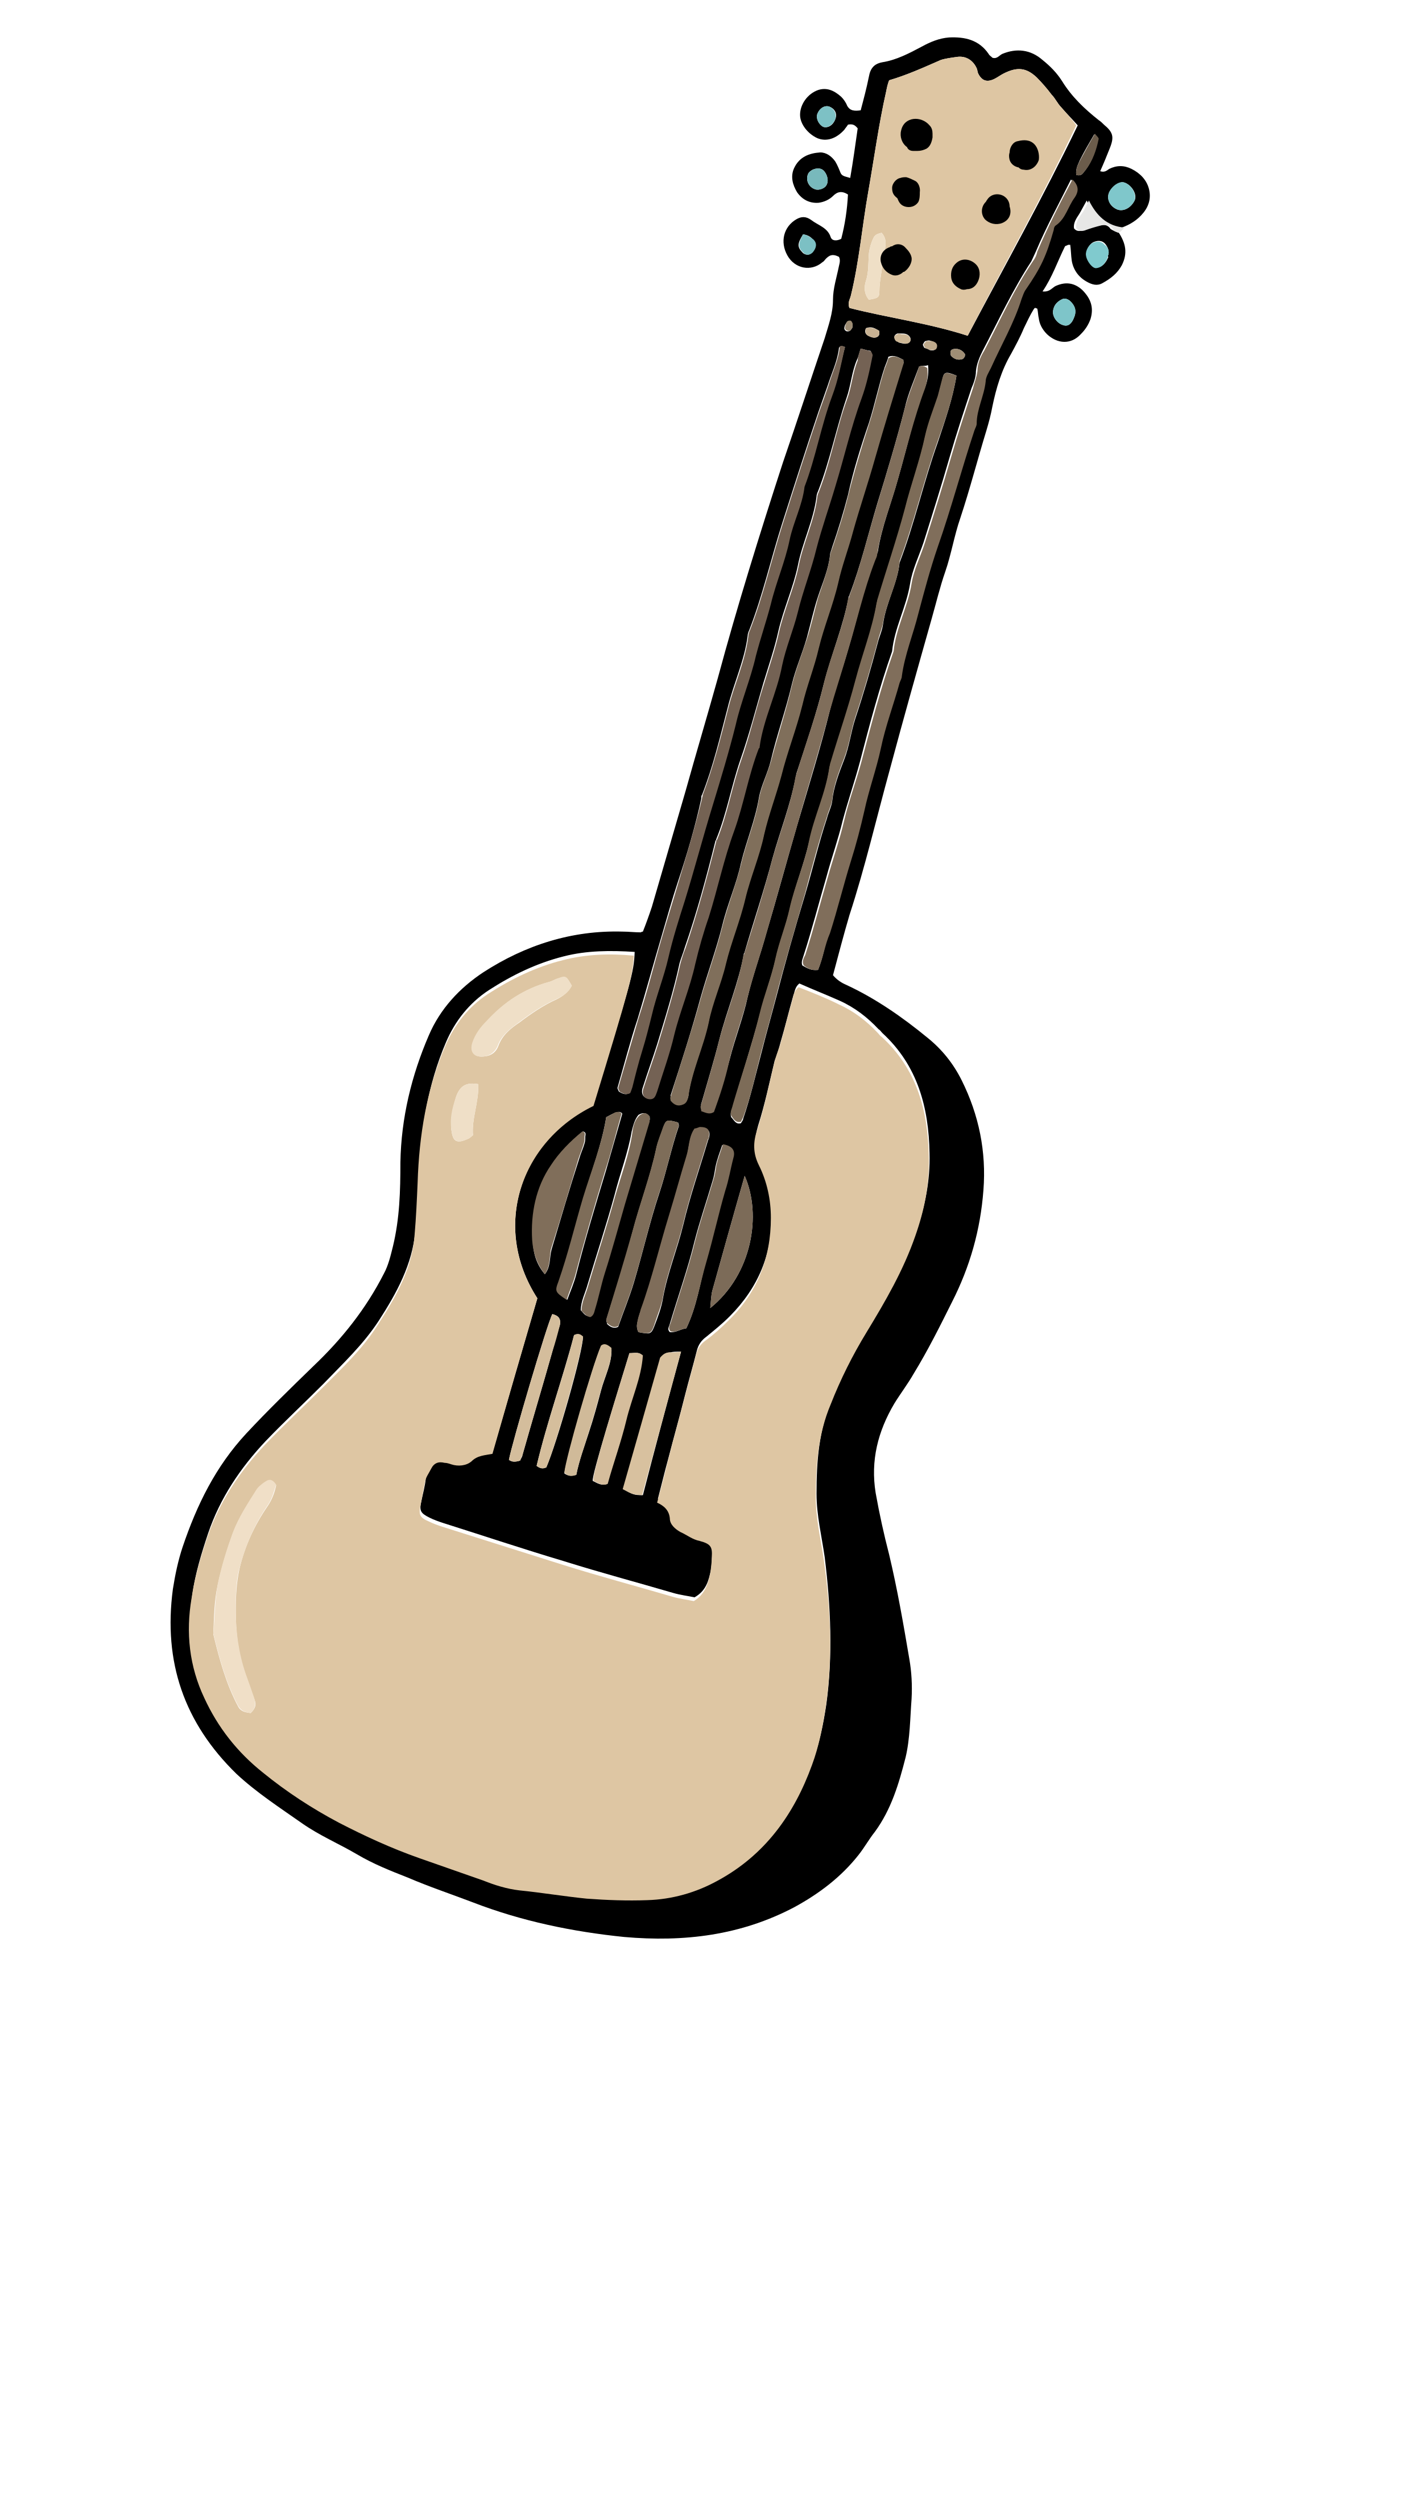 <svg xmlns="http://www.w3.org/2000/svg" xmlns:xlink="http://www.w3.org/1999/xlink" width="95" height="167" version="1.1" viewBox="0 0 95 167" xml:space="preserve"><g><title>guitar-a</title><desc>Created with Sketch.</desc><g id="music" fill="none" fill-rule="evenodd" stroke="none" stroke-width="1"><g id="guitar-a" fill-rule="nonzero"><g id="Group" transform="translate(11, 2)"><path id="Shape" fill="#000" d="M63.75,13.553 C64.2,14.256 64.35,14.908 63.95,15.711 C63.65,16.264 63.2,16.615 62.65,16.916 C62.3,17.117 61.95,17.016 61.6,16.816 C61.05,16.515 60.7,16.013 60.6,15.41 C60.55,15.059 60.55,14.707 60.5,14.356 C60.45,14.356 60.4,14.356 60.35,14.356 C60.3,14.406 60.2,14.406 60.15,14.456 C59.65,15.46 59.3,16.515 58.65,17.468 C59.1,17.518 59.25,17.267 59.5,17.117 C60.15,16.816 60.75,16.866 61.3,17.368 C61.85,17.92 62.1,18.522 61.85,19.325 C61.7,19.727 61.5,20.028 61.2,20.329 C60.55,21.032 59.65,20.982 58.95,20.329 C58.65,20.028 58.45,19.677 58.4,19.275 C58.35,19.075 58.35,18.824 58.3,18.623 C58.2,18.573 58.2,18.573 58.15,18.573 C58.1,18.573 58.1,18.623 58.05,18.673 C57.8,19.075 57.6,19.526 57.4,19.928 C57.15,20.53 56.85,21.082 56.55,21.635 C55.9,22.739 55.55,23.944 55.3,25.148 C55.2,25.7 55.05,26.253 54.9,26.755 C54.3,28.712 53.8,30.67 53.15,32.627 C52.75,33.782 52.55,35.037 52.15,36.191 C51.8,37.195 51.55,38.249 51.25,39.304 C50.3,42.667 49.35,46.03 48.45,49.393 C47.55,52.656 46.8,55.918 45.75,59.131 C45.35,60.486 45,61.842 44.65,63.147 C44.9,63.448 45.2,63.649 45.55,63.799 C47.5,64.703 49.3,65.958 50.95,67.313 C51.95,68.116 52.7,69.07 53.25,70.174 C54.4,72.483 54.9,74.943 54.7,77.503 C54.5,80.163 53.8,82.623 52.6,84.982 C51.8,86.588 51,88.195 50.05,89.751 C49.65,90.453 49.15,91.106 48.75,91.758 C47.65,93.616 47.15,95.573 47.5,97.732 C47.75,99.137 48.05,100.493 48.4,101.848 C48.95,104.157 49.35,106.466 49.75,108.825 C49.9,109.678 49.95,110.582 49.9,111.485 C49.8,112.791 49.8,114.146 49.5,115.401 C49.05,117.158 48.55,118.864 47.45,120.37 C47.05,120.872 46.75,121.424 46.35,121.926 C45.2,123.382 43.75,124.486 42.1,125.39 C38.5,127.297 34.7,127.749 30.7,127.398 C27.25,127.046 23.85,126.344 20.6,125.089 C19.15,124.536 17.65,124.035 16.25,123.432 C15.1,122.98 13.95,122.529 12.85,121.876 C11.65,121.173 10.35,120.621 9.2,119.818 C7.7,118.764 6.15,117.76 4.8,116.505 C1.3,113.092 -0.1,109.026 0.55,104.157 C0.7,103.203 0.9,102.249 1.2,101.346 C2.15,98.535 3.4,95.975 5.45,93.766 C6.9,92.21 8.4,90.755 9.95,89.249 C11.85,87.442 13.45,85.434 14.65,83.075 C14.95,82.522 15.1,81.87 15.25,81.267 C15.7,79.41 15.75,77.553 15.75,75.645 C15.8,72.684 16.5,69.823 17.65,67.162 C18.4,65.405 19.7,64 21.3,62.946 C24.1,61.139 27.2,60.135 30.6,60.235 C31,60.235 31.4,60.285 31.8,60.285 C31.85,60.285 31.85,60.235 31.95,60.235 C32.15,59.733 32.35,59.181 32.55,58.579 C33.3,56.019 34.05,53.409 34.8,50.849 C35.5,48.339 36.25,45.829 36.95,43.319 C38.25,38.5 39.75,33.682 41.3,28.913 C42.25,26.152 43.15,23.391 44.1,20.58 C44.35,19.727 44.65,18.924 44.65,18.02 C44.65,17.267 44.9,16.515 45.05,15.762 C45.1,15.561 45.15,15.36 45.05,15.159 C44.75,15.009 44.5,14.958 44.2,15.26 C44.1,15.36 44.05,15.46 43.95,15.511 C43.2,16.163 42.1,15.962 41.6,15.059 C41.1,14.155 41.35,13.151 42.2,12.649 C42.55,12.449 42.85,12.449 43.2,12.7 C43.65,13.051 44.3,13.202 44.5,13.854 C44.6,14.105 44.9,14.105 45.2,13.955 C45.45,13.001 45.6,11.997 45.65,10.993 C45.25,10.742 44.95,10.792 44.65,11.093 C44.4,11.344 44.05,11.495 43.7,11.545 C43.1,11.595 42.6,11.344 42.25,10.842 C41.95,10.34 41.8,9.788 42.05,9.236 C42.4,8.483 43.05,8.232 43.8,8.182 C44.2,8.182 44.55,8.433 44.8,8.784 C44.95,9.035 45.05,9.286 45.15,9.537 C45.25,9.788 45.5,9.788 45.8,9.889 C46,8.734 46.15,7.63 46.3,6.576 C46.1,6.325 45.95,6.275 45.65,6.325 C45.6,6.425 45.5,6.525 45.4,6.676 C44.85,7.278 44.2,7.479 43.6,7.228 C42.95,6.927 42.45,6.275 42.45,5.672 C42.45,4.969 42.95,4.267 43.65,4.016 C44.25,3.815 44.75,4.066 45.2,4.467 C45.35,4.618 45.5,4.819 45.6,5.07 C45.8,5.421 46.1,5.421 46.5,5.371 C46.7,4.618 46.9,3.865 47.05,3.112 C47.15,2.56 47.4,2.259 47.95,2.158 C48.9,2.008 49.75,1.556 50.6,1.104 C51.15,0.803 51.75,0.552 52.4,0.502 C53.45,0.452 54.4,0.653 55.05,1.606 C55.1,1.707 55.2,1.757 55.3,1.857 C55.6,1.958 55.75,1.707 55.95,1.606 C56.9,1.205 57.85,1.305 58.65,2.008 C59.15,2.409 59.6,2.861 59.95,3.413 C60.6,4.467 61.45,5.271 62.4,6.024 C62.55,6.124 62.65,6.224 62.75,6.325 C63.35,6.827 63.45,7.128 63.15,7.881 C62.95,8.383 62.75,8.885 62.5,9.437 C62.8,9.537 62.95,9.387 63.1,9.286 C63.6,9.035 64.1,9.035 64.6,9.286 C65.2,9.587 65.6,10.039 65.75,10.591 C65.9,11.144 65.8,11.696 65.4,12.198 C65,12.7 64.5,13.001 63.95,13.202 C62.8,13.101 62.1,12.398 61.6,11.395 C61.4,11.746 61.25,12.047 61.1,12.298 C60.9,12.599 60.7,12.9 60.75,13.252 C60.9,13.453 61.1,13.453 61.3,13.402 C61.7,13.302 62.05,13.151 62.45,13.051 C62.75,13.001 63,13.001 63.2,13.302 C63.45,13.453 63.6,13.503 63.75,13.553 Z M24.9,84.731 C21.8,79.912 23.8,74.24 28.7,71.63 C31.15,63.548 31.35,62.996 31.4,61.591 C29.8,61.49 28.2,61.49 26.65,61.892 C24.85,62.344 23.2,63.147 21.65,64.151 C20.35,65.004 19.4,66.209 18.8,67.614 C17.55,70.525 17.1,73.587 16.95,76.75 C16.9,77.904 16.85,79.059 16.75,80.213 C16.55,82.472 15.5,84.38 14.3,86.237 C13.25,87.843 11.9,89.098 10.6,90.453 C9.35,91.708 8,92.963 6.75,94.268 C5.05,96.075 3.7,98.083 2.9,100.442 C2.45,101.798 2.05,103.103 1.85,104.508 C1.5,106.817 1.7,109.076 2.7,111.184 C3.6,113.142 4.95,114.798 6.6,116.154 C8.2,117.459 9.85,118.563 11.7,119.517 C13.45,120.42 15.2,121.224 17.05,121.876 C18.5,122.378 19.9,122.88 21.35,123.382 C22.15,123.683 22.95,123.934 23.75,124.035 C25.25,124.235 26.75,124.486 28.25,124.587 C29.6,124.687 30.95,124.737 32.3,124.687 C33.95,124.637 35.55,124.185 37,123.382 C40.15,121.675 42.1,118.965 43.3,115.652 C43.75,114.447 44,113.192 44.2,111.887 C44.65,108.624 44.5,105.311 44.1,102.049 C43.9,100.643 43.55,99.238 43.55,97.782 C43.55,95.624 43.7,93.565 44.55,91.558 C45.25,89.901 46.05,88.295 46.95,86.739 C48.2,84.681 49.4,82.623 50.2,80.314 C50.8,78.607 51.15,76.85 51.1,75.043 C51.05,71.981 50.3,69.17 47.95,67.012 C47.85,66.911 47.8,66.811 47.7,66.761 C46.95,65.958 46.1,65.305 45.1,64.853 C44.2,64.452 43.3,64.1 42.4,63.699 C42.1,63.95 42.1,64.251 42,64.502 C41.7,65.556 41.45,66.61 41.15,67.614 C41.05,68.016 40.9,68.467 40.75,68.869 C40.4,70.325 40.1,71.78 39.65,73.186 C39.4,74.039 39.35,74.792 39.75,75.595 C40.3,76.7 40.55,77.904 40.55,79.109 C40.6,81.769 39.65,84.028 37.75,85.936 C37.25,86.438 36.75,86.839 36.2,87.291 C35.85,87.542 35.65,87.843 35.55,88.245 C35.3,89.249 35,90.253 34.75,91.256 C34.4,92.662 34,94.067 33.65,95.423 C33.4,96.326 33.2,97.18 32.95,98.133 C33.4,98.384 33.7,98.685 33.8,99.187 C33.85,99.589 34.15,99.89 34.5,100.091 C34.9,100.342 35.3,100.593 35.8,100.693 C36.55,100.894 36.65,101.095 36.6,101.798 C36.55,102.149 36.55,102.5 36.5,102.852 C36.35,103.555 36.2,104.257 35.4,104.709 C34.95,104.609 34.45,104.558 33.95,104.408 C31.55,103.705 29.1,103.053 26.7,102.3 C24,101.496 21.3,100.593 18.6,99.74 C18.3,99.639 18,99.539 17.7,99.388 C17.1,99.087 17,98.936 17.15,98.284 C17.25,97.782 17.4,97.28 17.45,96.728 C17.5,96.376 17.7,96.125 17.85,95.875 C18.05,95.473 18.35,95.373 18.75,95.473 C18.9,95.523 19.05,95.523 19.2,95.573 C19.7,95.724 20.2,95.674 20.55,95.373 C20.95,95.021 21.5,95.021 21.95,94.871 C22.9,91.608 23.9,88.144 24.9,84.731 Z M61,6.375 C60.55,5.873 60.2,5.522 59.9,5.17 C59.65,4.919 59.5,4.568 59.25,4.317 C58.95,3.915 58.6,3.514 58.25,3.162 C57.55,2.51 56.95,2.46 56.05,2.911 C55.85,3.012 55.65,3.162 55.45,3.263 C54.95,3.514 54.6,3.413 54.35,2.911 C54.3,2.811 54.3,2.66 54.25,2.56 C54,2.008 53.5,1.707 52.9,1.807 C52.55,1.857 52.15,1.907 51.85,2.008 C50.7,2.51 49.6,3.012 48.4,3.363 C48.3,3.614 48.25,3.865 48.2,4.116 C47.7,6.325 47.4,8.584 47,10.842 C46.6,13.101 46.4,15.46 45.85,17.719 C45.8,17.97 45.6,18.221 45.75,18.573 C48.3,19.225 51,19.576 53.65,20.43 C56.15,15.711 58.7,11.144 61,6.375 Z M49.35,22.036 C49.05,21.885 48.75,21.685 48.35,21.835 C48.3,22.036 48.2,22.287 48.1,22.538 C47.7,23.743 47.45,24.998 47.05,26.253 C46.5,27.859 46,29.465 45.65,31.071 C45.35,32.226 45,33.38 44.6,34.535 C44.55,34.736 44.45,34.936 44.45,35.087 C44.35,36.041 43.95,36.944 43.65,37.848 C43.35,38.751 43.15,39.705 42.9,40.609 C42.6,41.663 42.15,42.667 41.9,43.721 C41.5,45.427 40.9,47.084 40.5,48.791 C40.3,49.644 39.85,50.447 39.7,51.3 C39.45,52.806 38.85,54.212 38.5,55.667 C38.2,57.073 37.6,58.378 37.25,59.834 C36.85,61.44 36.25,63.046 35.8,64.653 C35.2,66.861 34.5,69.02 33.8,71.178 C33.8,71.228 33.8,71.329 33.8,71.429 C34,71.68 34.3,71.78 34.65,71.68 C34.9,71.58 35,71.329 35,71.078 C35.25,69.421 36,67.865 36.35,66.209 C36.6,64.904 37.15,63.649 37.5,62.293 C37.85,60.838 38.45,59.382 38.8,57.926 C39.15,56.471 39.75,55.115 40.05,53.66 C40.35,52.355 40.85,51.049 41.2,49.744 C41.6,48.138 42.2,46.632 42.6,45.026 C42.9,43.721 43.4,42.516 43.7,41.211 C44.05,39.755 44.65,38.3 45,36.844 C45.25,35.689 45.7,34.535 46,33.38 C46.4,31.774 47,30.168 47.45,28.562 C48.05,26.453 48.7,24.345 49.35,22.237 C49.4,22.287 49.35,22.237 49.35,22.036 Z M50.4,22.488 C50.05,23.442 49.65,24.345 49.45,25.249 C48.9,27.407 48.25,29.565 47.6,31.674 C47,33.682 46.5,35.79 45.75,37.747 C45.75,37.798 45.7,37.848 45.7,37.848 C45.35,39.805 44.55,41.663 44.05,43.62 C43.55,45.678 42.85,47.686 42.2,49.694 C42.2,49.795 42.15,49.845 42.15,49.945 C41.8,51.802 41.1,53.559 40.6,55.366 C40.05,57.475 39.35,59.533 38.75,61.591 C38.75,61.641 38.7,61.691 38.7,61.691 C38.35,63.649 37.55,65.506 37.05,67.464 C36.7,68.869 36.25,70.325 35.85,71.73 C35.8,71.831 35.9,71.931 35.9,72.031 C36.15,72.182 36.4,72.333 36.75,72.082 C37.1,71.027 37.45,69.923 37.75,68.769 C38.1,67.363 38.65,66.008 38.95,64.602 C39.3,63.147 39.8,61.791 40.2,60.336 C40.9,57.976 41.55,55.567 42.25,53.158 C43,50.598 43.8,48.038 44.45,45.427 C44.8,44.022 45.3,42.667 45.7,41.261 C46.3,39.253 46.7,37.195 47.5,35.288 C47.55,35.137 47.6,34.987 47.65,34.836 C47.9,33.18 48.55,31.624 49,29.967 C49.6,27.909 50.05,25.751 50.85,23.743 C51,23.291 51.05,22.839 51,22.387 C50.8,22.488 50.65,22.387 50.4,22.488 Z M46.5,21.283 C46.4,21.584 46.35,21.835 46.25,22.036 C45.9,22.839 45.85,23.743 45.55,24.596 C44.85,26.654 44.45,28.762 43.65,30.82 C43.6,30.921 43.55,31.071 43.55,31.172 C43.35,32.778 42.6,34.234 42.3,35.79 C42,37.245 41.35,38.651 41,40.157 C40.75,41.311 40.35,42.466 40,43.62 C39.5,45.327 39.05,47.084 38.45,48.791 C37.85,50.547 37.55,52.355 36.85,54.061 C36.85,54.111 36.8,54.162 36.8,54.162 C36.2,56.571 35.55,58.98 34.75,61.289 C34.65,61.641 34.5,61.992 34.4,62.344 C34,64.201 33.45,65.958 32.9,67.765 C32.6,68.718 32.25,69.672 31.95,70.626 C31.8,71.027 31.95,71.329 32.3,71.379 C32.7,71.429 32.75,71.178 32.85,70.877 C33.2,69.622 33.7,68.367 34,67.062 C34.35,65.456 35.05,63.95 35.4,62.344 C35.65,61.289 35.95,60.235 36.3,59.231 C36.9,57.324 37.35,55.366 38,53.459 C38.65,51.652 38.95,49.744 39.65,47.937 C39.65,47.887 39.7,47.837 39.7,47.837 C39.95,45.98 40.85,44.273 41.2,42.416 C41.45,41.211 41.95,40.056 42.25,38.852 C42.6,37.396 43.15,36.041 43.5,34.585 C43.85,33.18 44.35,31.824 44.75,30.469 C45.35,28.511 45.8,26.504 46.5,24.596 C46.85,23.642 47.1,22.689 47.25,21.685 C47.25,21.635 47.2,21.534 47.15,21.434 C47.05,21.434 46.85,21.384 46.5,21.283 Z M43.65,62.795 C44,61.942 44.1,61.139 44.35,60.336 C44.85,58.729 45.25,57.073 45.75,55.517 C46.1,54.413 46.4,53.258 46.65,52.154 C46.95,50.748 47.45,49.393 47.75,47.987 C48.05,46.482 48.55,45.076 49,43.62 C49.05,43.47 49.1,43.319 49.15,43.169 C49.35,41.763 49.9,40.408 50.25,39.002 C50.65,37.496 51.05,35.991 51.55,34.535 C52.45,31.975 53.1,29.315 54,26.755 C54.05,26.604 54.15,26.453 54.15,26.303 C54.2,25.349 54.7,24.445 54.75,23.492 C54.75,23.191 55,22.889 55.1,22.588 C55.8,21.082 56.65,19.627 57.15,17.97 C57.2,17.719 57.3,17.518 57.45,17.318 C58.45,15.912 58.8,15.109 59.3,13.352 C59.35,13.252 59.35,13.101 59.45,13.051 C60.15,12.599 60.3,11.796 60.7,11.194 C61,10.742 60.95,10.391 60.55,9.989 C59.75,11.595 58.9,13.151 58.2,14.808 C58.1,15.009 58,15.26 57.9,15.46 C56.65,17.368 55.7,19.426 54.65,21.434 C54.45,21.835 54.25,22.287 54.2,22.789 C54.2,23.191 54.05,23.592 53.9,23.944 C53.4,25.449 52.9,26.955 52.45,28.511 C51.9,30.419 51.3,32.326 50.7,34.234 C50.4,35.137 49.95,36.041 49.8,36.995 C49.55,38.551 48.75,39.956 48.6,41.512 C47.75,43.922 47.1,46.381 46.45,48.891 C46.1,50.196 45.65,51.501 45.3,52.806 C45,54.061 44.55,55.316 44.2,56.621 C43.7,58.328 43.25,60.085 42.7,61.791 C42.65,61.992 42.5,62.243 42.6,62.494 C42.95,62.695 43.2,62.845 43.65,62.795 Z M45.45,21.183 C45.2,21.082 45.1,21.133 45.05,21.233 C44.95,22.136 44.55,22.94 44.3,23.743 C44.1,24.295 43.9,24.897 43.7,25.449 C42.85,27.959 42.05,30.469 41.25,32.979 C40.5,35.338 39.95,37.798 39.05,40.107 C39,40.207 38.95,40.358 38.95,40.458 C38.75,42.115 38,43.671 37.6,45.327 C37.1,47.235 36.65,49.192 35.9,51.1 C35.85,51.15 35.85,51.25 35.85,51.351 C35.45,53.208 34.9,55.065 34.3,56.872 C33.9,58.077 33.55,59.332 33.2,60.536 C32.65,62.394 32.15,64.251 31.6,66.058 C31.1,67.564 30.7,69.12 30.25,70.676 C30.25,70.726 30.3,70.827 30.35,70.927 C30.55,71.027 30.75,71.178 31.05,71.027 C31.1,70.927 31.2,70.776 31.2,70.626 C31.4,69.823 31.6,69.02 31.85,68.216 C32.1,67.413 32.3,66.61 32.5,65.807 C32.85,64.552 33.3,63.297 33.6,61.992 C33.9,60.737 34.3,59.432 34.7,58.177 C35.35,56.069 35.95,53.961 36.55,51.853 C37.1,50.045 37.65,48.289 38.1,46.431 C38.45,44.875 39.1,43.369 39.45,41.813 C39.75,40.659 40.15,39.555 40.45,38.35 C40.8,36.894 41.35,35.539 41.7,34.083 C41.95,32.878 42.6,31.774 42.7,30.519 C43.5,28.562 43.8,26.403 44.55,24.445 C45,23.391 45.15,22.287 45.45,21.183 Z M52.9,23.09 C52.15,22.789 52.05,22.839 51.95,23.391 C51.85,23.793 51.75,24.144 51.65,24.546 C51.35,25.449 51,26.303 50.8,27.206 C50.45,28.863 49.85,30.419 49.45,32.075 C48.95,34.133 48.25,36.141 47.6,38.199 C47.6,38.3 47.55,38.35 47.55,38.45 C47.25,40.207 46.6,41.813 46.15,43.52 C45.65,45.427 45.05,47.285 44.45,49.142 C44.45,49.242 44.4,49.293 44.4,49.393 C44.15,51.049 43.45,52.605 43.05,54.262 C42.7,55.768 42.1,57.224 41.75,58.78 C41.5,59.884 41.05,60.988 40.8,62.143 C40.5,63.398 40.05,64.602 39.75,65.807 C39.2,67.865 38.55,69.873 37.95,71.931 C37.9,72.132 37.75,72.383 37.85,72.634 C38.05,72.835 38.15,73.136 38.5,73.035 C38.55,72.935 38.65,72.835 38.65,72.734 C39.15,71.278 39.5,69.722 39.9,68.216 C40.2,67.012 40.55,65.807 40.85,64.653 C41.45,62.344 42.1,60.035 42.8,57.725 C43.3,56.019 43.7,54.312 44.25,52.656 C44.35,52.254 44.55,51.903 44.6,51.501 C44.7,50.547 45.05,49.644 45.4,48.74 C45.75,47.837 45.85,46.883 46.15,45.98 C46.7,44.323 47.2,42.616 47.65,40.91 C47.75,40.508 47.95,40.107 48,39.655 C48.2,38.249 48.95,36.995 49.1,35.589 C50.1,32.979 50.7,30.218 51.65,27.558 C52.15,26.052 52.65,24.646 52.9,23.09 Z M31.65,86.99 C32.4,87.14 32.5,87.14 32.7,86.638 C32.95,85.986 33.2,85.333 33.3,84.681 C33.6,83.024 34.25,81.468 34.65,79.812 C35.1,77.904 35.75,76.047 36.3,74.19 C36.3,74.14 36.35,74.089 36.35,74.089 C36.5,73.537 36.35,73.387 35.75,73.387 C35.65,73.387 35.5,73.437 35.4,73.487 C35,74.039 35.05,74.742 34.85,75.344 C34.45,76.649 34.1,77.955 33.7,79.26 C33.05,81.368 32.55,83.526 31.8,85.584 C31.7,85.835 31.65,86.036 31.6,86.287 C31.55,86.438 31.5,86.689 31.65,86.99 Z M25.4,83.125 C25.8,82.623 25.7,82.02 25.85,81.468 C26.45,79.46 27.05,77.402 27.7,75.395 C27.8,75.043 27.95,74.742 28.05,74.391 C28.1,74.24 28.1,74.089 28.1,73.939 C28.1,73.838 28.2,73.638 27.95,73.587 C27.15,74.24 26.4,74.993 25.85,75.846 C24.85,77.352 24.5,79.059 24.6,80.816 C24.6,81.619 24.8,82.422 25.4,83.125 Z M34.85,86.739 C35.55,85.283 35.75,83.777 36.15,82.322 C36.6,80.765 36.95,79.159 37.4,77.603 C37.6,76.85 37.75,76.147 37.95,75.395 C38.05,74.943 37.8,74.642 37.25,74.491 C37.1,74.943 36.9,75.445 36.8,75.947 C36.75,76.248 36.7,76.599 36.6,76.9 C36.2,78.256 35.75,79.561 35.4,80.916 C34.95,82.773 34.3,84.58 33.75,86.438 C33.7,86.638 33.55,86.789 33.75,86.99 C34.15,87.04 34.45,86.789 34.85,86.739 Z M34.3,72.985 C33.55,72.784 33.5,72.784 33.3,73.336 C33.15,73.788 32.95,74.24 32.85,74.692 C32.45,76.599 31.75,78.406 31.25,80.314 C30.75,82.271 30.1,84.229 29.5,86.187 C29.5,86.237 29.55,86.337 29.55,86.438 C29.75,86.638 30,86.789 30.3,86.638 C30.65,85.635 31.05,84.681 31.35,83.677 C31.95,81.669 32.4,79.661 33.05,77.704 C33.55,76.198 33.85,74.692 34.35,73.236 C34.35,73.136 34.35,73.136 34.3,72.985 Z M34.5,88.295 C34.15,88.295 33.95,88.295 33.8,88.345 C33.6,88.345 33.4,88.395 33.15,88.696 C32.35,91.558 31.5,94.519 30.65,97.481 C31.3,97.832 31.3,97.882 31.95,97.882 C32.75,94.77 33.6,91.608 34.5,88.295 Z M32.4,72.584 C32.15,72.282 31.9,72.333 31.65,72.483 C31.4,72.784 31.3,73.186 31.2,73.587 C30.95,75.043 30.4,76.449 30.05,77.854 C29.5,79.862 28.85,81.82 28.25,83.827 C28.1,84.38 27.8,84.932 27.8,85.534 C28,85.735 28.1,85.936 28.4,85.936 C28.6,85.835 28.65,85.635 28.7,85.434 C29,84.631 29.1,83.777 29.35,83.024 C29.85,81.518 30.25,79.962 30.7,78.406 C31.25,76.549 31.8,74.742 32.35,72.885 C32.45,72.835 32.4,72.684 32.4,72.584 Z M29.5,72.634 C29.2,74.491 28.5,76.248 28,78.005 C27.45,79.862 27,81.769 26.35,83.627 C26.1,84.279 26.15,84.329 26.9,84.831 C27.1,84.279 27.35,83.727 27.5,83.125 C28.1,80.765 28.8,78.456 29.5,76.147 C29.85,74.943 30.2,73.688 30.55,72.483 C30.6,72.383 30.55,72.333 30.4,72.282 C30.35,72.282 30.2,72.282 30.1,72.333 C29.85,72.433 29.7,72.533 29.5,72.634 Z M36.45,85.384 C39.25,83.125 39.9,79.159 38.75,76.549 C38,79.159 37.3,81.669 36.6,84.179 C36.5,84.53 36.5,84.932 36.45,85.384 Z M31.05,88.395 C30.3,90.855 28.5,96.627 28.6,96.929 C28.9,97.079 29.2,97.28 29.55,97.129 C30,95.674 30.5,94.268 30.8,92.863 C31.15,91.407 31.8,90.002 31.9,88.546 C31.7,88.295 31.4,88.395 31.05,88.395 Z M23.75,95.573 C23.8,95.423 23.9,95.322 23.9,95.222 C24.55,92.913 25.25,90.604 25.9,88.295 C26.05,87.743 26.2,87.14 26.4,86.538 C26.5,86.086 26.3,85.885 25.9,85.785 C25.55,86.438 23.2,94.419 23,95.523 C23.2,95.674 23.4,95.674 23.75,95.573 Z M27.5,96.527 C27.7,95.523 28.05,94.62 28.35,93.666 C28.65,92.762 28.9,91.859 29.15,90.905 C29.4,89.951 29.9,89.048 29.85,88.094 C29.6,87.893 29.4,87.743 29.15,87.944 C28.55,89.299 26.85,95.423 26.7,96.427 C26.9,96.577 27.1,96.627 27.5,96.527 Z M25.5,96.025 C26.2,94.419 27.95,88.295 27.95,87.291 C27.8,87.191 27.65,87.04 27.35,87.191 C26.6,90.052 25.55,92.963 24.85,95.925 C25.1,96.125 25.3,96.125 25.5,96.025 Z M63.65,11.997 C64.05,12.147 64.55,11.896 64.8,11.395 C65,10.993 64.6,10.34 64.1,10.19 C63.8,10.089 63.3,10.441 63.1,10.842 C62.9,11.294 63.15,11.796 63.65,11.997 Z M63.05,15.009 C63.1,14.808 63.05,14.557 62.85,14.306 C62.65,14.055 62.35,14.055 62.1,14.155 C61.8,14.256 61.55,14.707 61.6,15.009 C61.65,15.46 62,15.912 62.3,15.862 C62.7,15.812 62.9,15.511 63.05,15.159 C63,15.159 63,15.109 63.05,15.009 Z M60.75,19.225 C60.95,18.773 60.8,18.372 60.45,18.071 C60.3,17.97 60.15,17.92 60,17.97 C59.65,18.121 59.4,18.372 59.35,18.773 C59.3,19.175 59.65,19.627 60.05,19.727 C60.35,19.827 60.6,19.627 60.75,19.225 Z M60.9,9.688 C61.3,9.788 61.35,9.537 61.5,9.387 C61.95,8.784 62.2,8.082 62.35,7.329 C62.35,7.228 62.25,7.128 62.1,6.977 C61.75,7.58 61.45,8.082 61.15,8.684 C61.05,8.935 60.85,9.236 60.9,9.688 Z M44.25,10.29 C44.4,9.939 44.15,9.387 43.85,9.286 C43.55,9.186 43.15,9.336 43,9.587 C42.8,9.989 43,10.491 43.45,10.642 C43.7,10.742 44.15,10.591 44.25,10.29 Z M44,6.475 C44.3,6.576 44.65,6.375 44.8,5.973 C44.95,5.622 44.8,5.271 44.4,5.12 C44.1,5.02 43.75,5.22 43.6,5.622 C43.5,5.923 43.7,6.325 44,6.475 Z M42.65,13.653 C42.25,14.306 42.25,14.507 42.65,14.908 C42.85,15.059 43.1,15.059 43.25,14.858 C43.5,14.607 43.5,14.256 43.3,14.005 C43.2,13.854 43,13.704 42.65,13.653 Z M53.45,21.835 C53.45,21.785 53.5,21.685 53.45,21.635 C53.3,21.384 52.95,21.233 52.65,21.333 C52.6,21.333 52.5,21.434 52.5,21.484 C52.5,21.584 52.5,21.735 52.55,21.785 C52.75,21.986 53,22.086 53.3,21.986 C53.35,21.986 53.4,21.885 53.45,21.835 Z M49.05,20.882 C49.3,20.932 49.6,21.082 49.8,20.781 C49.85,20.731 49.85,20.631 49.8,20.53 C49.65,20.279 49.4,20.279 49.2,20.279 C49.1,20.279 49.05,20.279 48.95,20.279 C48.85,20.329 48.75,20.38 48.75,20.53 C48.75,20.58 48.8,20.681 48.85,20.731 C48.9,20.781 49,20.831 49.05,20.882 Z M46.85,19.928 C46.75,20.129 46.8,20.329 47,20.43 C47.2,20.53 47.45,20.631 47.65,20.48 C47.7,20.43 47.75,20.38 47.75,20.279 C47.75,20.229 47.75,20.078 47.7,20.078 C47.45,19.928 47.2,19.777 46.85,19.928 Z M51,21.333 C51.05,21.333 51.1,21.384 51.1,21.384 C51.3,21.434 51.5,21.434 51.55,21.183 C51.6,20.932 51.4,20.831 51.2,20.781 C51.1,20.731 51,20.731 50.85,20.781 C50.8,20.781 50.75,20.831 50.7,20.932 C50.6,21.032 50.7,21.133 50.75,21.233 C50.85,21.283 50.95,21.283 51,21.333 Z M45.95,19.878 C45.95,19.727 46,19.526 45.8,19.476 C45.6,19.376 45.55,19.576 45.45,19.727 C45.4,19.878 45.35,20.028 45.55,20.129 C45.8,20.179 45.85,20.028 45.95,19.878 Z"/><path id="Shape" fill="#E7E7E6" d="M63.75,13.553 C63.6,13.503 63.4,13.453 63.35,13.302 C63.15,13.001 62.9,13.001 62.6,13.051 C62.2,13.151 61.85,13.252 61.45,13.402 C61.25,13.453 61.05,13.453 60.9,13.252 C60.85,12.85 61.05,12.599 61.25,12.298 C61.45,12.047 61.55,11.746 61.75,11.395 C62.25,12.398 62.95,13.101 64.1,13.202 C64,13.352 63.9,13.453 63.75,13.553 Z"/><path id="Shape" fill="#DEC6A3" d="M24.9,84.731 C23.9,88.144 22.9,91.608 21.9,95.122 C21.4,95.222 20.9,95.222 20.5,95.624 C20.15,95.925 19.6,95.975 19.15,95.824 C19,95.774 18.85,95.724 18.7,95.724 C18.3,95.624 18,95.724 17.8,96.125 C17.65,96.427 17.45,96.678 17.4,96.979 C17.3,97.481 17.2,97.983 17.1,98.535 C16.95,99.187 17.05,99.388 17.65,99.639 C17.95,99.79 18.25,99.89 18.55,99.991 C21.25,100.844 23.95,101.697 26.65,102.551 C29.05,103.304 31.5,103.956 33.9,104.659 C34.4,104.809 34.9,104.86 35.35,104.96 C36.1,104.508 36.3,103.805 36.45,103.103 C36.5,102.751 36.55,102.4 36.55,102.049 C36.6,101.346 36.5,101.145 35.75,100.944 C35.25,100.844 34.9,100.543 34.45,100.342 C34.1,100.141 33.75,99.84 33.75,99.438 C33.7,98.886 33.35,98.585 32.9,98.384 C33.15,97.431 33.4,96.527 33.6,95.674 C33.95,94.268 34.35,92.863 34.7,91.507 C34.95,90.504 35.25,89.5 35.5,88.496 C35.6,88.094 35.8,87.793 36.15,87.542 C36.7,87.14 37.2,86.689 37.7,86.187 C39.6,84.329 40.5,82.02 40.5,79.36 C40.5,78.155 40.25,76.951 39.7,75.846 C39.3,75.043 39.3,74.29 39.6,73.437 C40.05,72.031 40.35,70.576 40.7,69.12 C40.8,68.668 40.95,68.267 41.1,67.865 C41.4,66.811 41.65,65.757 41.95,64.753 C42,64.502 42.05,64.201 42.35,63.95 C43.25,64.301 44.15,64.653 45.05,65.104 C46.05,65.556 46.9,66.209 47.65,67.012 C47.75,67.112 47.8,67.213 47.9,67.263 C50.25,69.421 51,72.182 51.05,75.294 C51.1,77.151 50.75,78.858 50.15,80.565 C49.35,82.874 48.15,84.932 46.9,86.99 C45.95,88.546 45.15,90.152 44.5,91.809 C43.65,93.816 43.5,95.925 43.5,98.033 C43.5,99.489 43.85,100.894 44.05,102.3 C44.5,105.562 44.65,108.825 44.15,112.138 C43.95,113.393 43.7,114.698 43.25,115.903 C42.05,119.216 40.1,121.926 36.95,123.633 C35.5,124.436 33.9,124.888 32.25,124.938 C30.9,124.988 29.55,124.938 28.2,124.838 C26.7,124.687 25.2,124.436 23.7,124.285 C22.85,124.185 22.05,123.934 21.3,123.633 C19.85,123.131 18.45,122.629 17,122.127 C15.15,121.475 13.4,120.671 11.65,119.768 C9.85,118.814 8.15,117.71 6.55,116.405 C4.85,115.049 3.55,113.393 2.65,111.435 C1.65,109.327 1.4,107.068 1.8,104.759 C2,103.354 2.4,102.049 2.85,100.693 C3.65,98.334 5,96.326 6.7,94.519 C7.95,93.214 9.25,92.009 10.55,90.704 C11.85,89.399 13.25,88.094 14.25,86.488 C15.45,84.631 16.55,82.723 16.7,80.464 C16.8,79.31 16.85,78.155 16.9,77.001 C17,73.838 17.5,70.776 18.75,67.865 C19.35,66.46 20.3,65.255 21.6,64.402 C23.15,63.398 24.8,62.595 26.6,62.143 C28.15,61.741 29.75,61.691 31.35,61.842 C31.25,63.247 31.1,63.849 28.65,71.881 C23.8,74.24 21.8,79.962 24.9,84.731 Z M5.75,112.439 C6.05,112.138 6.15,111.887 6,111.536 C5.8,110.984 5.6,110.431 5.4,109.829 C4.9,108.474 4.75,107.018 4.75,105.613 C4.75,104.659 4.8,103.705 5,102.802 C5.35,101.296 6,99.89 6.9,98.585 C7.2,98.133 7.35,97.682 7.45,97.23 C7.25,96.878 7,96.828 6.8,96.979 C6.55,97.129 6.3,97.28 6.15,97.531 C5.55,98.485 4.95,99.388 4.55,100.442 C4.15,101.547 3.8,102.701 3.55,103.856 C3.3,104.96 3.3,106.064 3.25,107.169 C3.65,108.825 4.1,110.482 4.9,111.987 C5.05,112.289 5.3,112.389 5.75,112.439 Z M27.2,63.849 C26.85,63.247 26.8,63.197 26.35,63.347 C26.1,63.398 25.9,63.548 25.7,63.598 C24.05,64.05 22.65,64.954 21.55,66.209 C21.15,66.61 20.8,67.112 20.6,67.664 C20.4,68.317 20.7,68.668 21.4,68.568 C21.85,68.518 22.15,68.267 22.3,67.865 C22.55,67.162 23.1,66.711 23.7,66.309 C24.5,65.707 25.3,65.155 26.2,64.753 C26.6,64.552 26.95,64.301 27.2,63.849 Z M20.95,70.425 C20.1,70.275 19.7,70.576 19.45,71.329 C19.25,72.031 19.1,72.684 19.15,73.437 C19.25,74.29 19.5,74.441 20.35,74.039 C20.4,73.989 20.45,73.939 20.6,73.838 C20.5,72.734 21,71.63 20.95,70.425 Z"/><path id="Shape" fill="#DEC6A3" d="M59.9,5.17 C59.65,4.919 59.5,4.568 59.25,4.317 C58.95,3.915 58.6,3.514 58.25,3.162 C57.55,2.51 56.95,2.46 56.05,2.911 C55.85,3.012 55.65,3.162 55.45,3.263 C54.95,3.514 54.6,3.413 54.35,2.911 C54.3,2.811 54.3,2.66 54.25,2.56 C54,2.008 53.5,1.707 52.9,1.807 C52.55,1.857 52.15,1.907 51.85,2.008 C50.7,2.51 49.6,3.012 48.4,3.363 C48.3,3.614 48.25,3.865 48.2,4.116 C47.7,6.325 47.4,8.584 47,10.842 C46.6,13.101 46.4,15.46 45.85,17.719 C45.8,17.97 45.6,18.221 45.75,18.573 C48.3,19.225 51,19.576 53.65,20.43 C56.05,15.762 58.65,11.144 60.9,6.375 C60.55,5.873 60.2,5.522 59.9,5.17 Z M47.05,18.02 C46.75,17.669 46.7,17.217 46.85,16.765 C47.05,16.163 47,15.511 47.05,14.908 C47.1,14.557 47.2,14.205 47.35,13.904 C47.45,13.653 47.7,13.603 47.9,13.553 C48.4,14.105 48.05,14.758 48,15.26 C47.95,16.013 47.75,16.715 47.75,17.468 C47.75,17.87 47.65,17.92 47.05,18.02 Z"/><path id="Shape" fill="#806F5B" d="M49.35,22.036 C49.35,22.187 49.4,22.287 49.35,22.337 C48.7,24.445 48.05,26.554 47.45,28.662 C47,30.268 46.45,31.875 46,33.481 C45.7,34.635 45.25,35.79 45,36.944 C44.65,38.45 44.05,39.856 43.7,41.311 C43.4,42.616 42.9,43.821 42.6,45.126 C42.2,46.733 41.6,48.238 41.2,49.845 C40.85,51.15 40.35,52.455 40.05,53.76 C39.75,55.216 39.15,56.571 38.8,58.027 C38.45,59.533 37.85,60.938 37.5,62.394 C37.2,63.699 36.6,65.004 36.35,66.309 C36,67.965 35.25,69.471 35,71.178 C34.95,71.429 34.9,71.68 34.65,71.78 C34.3,71.931 34.05,71.831 33.8,71.529 C33.8,71.429 33.75,71.329 33.8,71.278 C34.45,69.12 35.2,66.911 35.8,64.753 C36.25,63.147 36.85,61.54 37.25,59.934 C37.6,58.529 38.15,57.173 38.5,55.768 C38.85,54.262 39.45,52.907 39.7,51.401 C39.85,50.547 40.25,49.744 40.5,48.891 C40.95,47.184 41.5,45.528 41.9,43.821 C42.15,42.767 42.55,41.763 42.9,40.709 C43.2,39.805 43.4,38.852 43.65,37.948 C43.95,37.045 44.3,36.141 44.45,35.187 C44.45,34.987 44.55,34.786 44.6,34.635 C45,33.481 45.35,32.376 45.65,31.172 C46.05,29.565 46.55,27.909 47.05,26.353 C47.45,25.148 47.7,23.893 48.1,22.638 C48.2,22.387 48.3,22.136 48.35,21.936 C48.75,21.685 49,21.885 49.35,22.036 Z"/><path id="Shape" fill="#806E5B" d="M50.4,22.488 C50.65,22.387 50.8,22.488 50.95,22.588 C51,23.04 50.95,23.492 50.8,23.944 C50.05,25.951 49.55,28.06 48.95,30.168 C48.5,31.774 47.85,33.33 47.6,35.037 C47.6,35.187 47.5,35.338 47.45,35.489 C46.7,37.446 46.25,39.504 45.65,41.462 C45.25,42.867 44.8,44.223 44.4,45.628 C43.7,48.238 42.9,50.798 42.2,53.358 C41.5,55.718 40.85,58.127 40.15,60.536 C39.75,61.942 39.25,63.347 38.9,64.803 C38.55,66.209 38,67.564 37.7,68.969 C37.45,70.124 37.1,71.178 36.7,72.282 C36.4,72.483 36.15,72.333 35.85,72.232 C35.85,72.132 35.8,72.031 35.8,71.931 C36.2,70.525 36.65,69.07 37,67.664 C37.5,65.707 38.3,63.9 38.65,61.892 C38.65,61.842 38.65,61.791 38.7,61.791 C39.35,59.733 40,57.675 40.55,55.567 C41.05,53.76 41.75,52.003 42.1,50.146 C42.1,50.045 42.15,49.995 42.15,49.895 C42.75,47.887 43.5,45.879 44,43.821 C44.45,41.864 45.3,40.056 45.65,38.049 C45.65,37.998 45.65,37.948 45.7,37.948 C46.45,35.94 46.95,33.882 47.55,31.875 C48.2,29.716 48.85,27.608 49.4,25.449 C49.7,24.295 50.1,23.442 50.4,22.488 Z"/><path id="Shape" fill="#746254" d="M46.5,21.283 C46.85,21.384 47.05,21.434 47.2,21.484 C47.25,21.584 47.3,21.685 47.3,21.735 C47.1,22.739 46.9,23.693 46.55,24.646 C45.85,26.554 45.4,28.562 44.8,30.519 C44.4,31.875 43.9,33.28 43.55,34.635 C43.2,36.091 42.65,37.446 42.3,38.902 C42,40.107 41.5,41.261 41.25,42.466 C40.9,44.323 40,46.03 39.75,47.887 C39.75,47.937 39.75,47.987 39.7,47.987 C39,49.795 38.7,51.702 38.05,53.509 C37.35,55.416 36.95,57.374 36.35,59.282 C36,60.285 35.7,61.34 35.45,62.394 C35.1,64 34.45,65.506 34.05,67.112 C33.75,68.417 33.3,69.622 32.9,70.927 C32.8,71.178 32.75,71.479 32.35,71.429 C32,71.379 31.85,71.078 32,70.676 C32.3,69.722 32.65,68.769 32.95,67.815 C33.5,66.008 34.05,64.201 34.45,62.394 C34.55,62.042 34.65,61.691 34.8,61.34 C35.6,58.98 36.25,56.571 36.85,54.212 C36.85,54.162 36.85,54.111 36.9,54.111 C37.6,52.405 37.9,50.547 38.5,48.841 C39.1,47.134 39.5,45.377 40.05,43.671 C40.4,42.516 40.8,41.362 41.05,40.207 C41.4,38.701 42.05,37.296 42.35,35.84 C42.65,34.284 43.4,32.828 43.6,31.222 C43.6,31.122 43.65,30.971 43.7,30.871 C44.5,28.863 44.85,26.704 45.6,24.646 C45.9,23.843 45.95,22.94 46.3,22.086 C46.3,21.835 46.4,21.584 46.5,21.283 Z"/><path id="Shape" fill="#806E5B" d="M43.65,62.795 C43.2,62.845 42.95,62.695 42.7,62.494 C42.55,62.243 42.7,61.992 42.8,61.791 C43.35,60.085 43.8,58.328 44.3,56.621 C44.65,55.366 45.1,54.111 45.4,52.806 C45.7,51.501 46.2,50.196 46.55,48.891 C47.2,46.431 47.85,43.922 48.7,41.512 C48.85,39.956 49.65,38.551 49.9,36.995 C50.05,36.041 50.5,35.187 50.8,34.234 C51.4,32.326 52,30.419 52.55,28.511 C53,26.955 53.5,25.449 54,23.944 C54.1,23.542 54.25,23.191 54.3,22.789 C54.3,22.287 54.5,21.835 54.75,21.434 C55.8,19.426 56.75,17.318 58,15.46 C58.15,15.26 58.25,15.059 58.3,14.808 C59,13.151 59.8,11.595 60.65,9.989 C61.05,10.391 61.1,10.742 60.8,11.194 C60.35,11.796 60.2,12.599 59.55,13.051 C59.45,13.101 59.4,13.252 59.4,13.352 C58.9,15.109 58.55,15.862 57.55,17.318 C57.4,17.518 57.35,17.719 57.25,17.97 C56.75,19.576 55.9,21.032 55.2,22.588 C55.05,22.889 54.85,23.191 54.85,23.492 C54.75,24.445 54.25,25.349 54.25,26.303 C54.25,26.453 54.15,26.604 54.1,26.755 C53.25,29.315 52.55,31.975 51.65,34.535 C51.15,35.991 50.75,37.496 50.35,39.002 C50,40.408 49.45,41.713 49.25,43.169 C49.25,43.319 49.15,43.47 49.1,43.62 C48.7,45.076 48.15,46.532 47.85,47.987 C47.55,49.393 47.05,50.748 46.75,52.154 C46.5,53.258 46.2,54.413 45.85,55.517 C45.35,57.123 44.95,58.78 44.45,60.336 C44.1,61.139 44,61.992 43.65,62.795 Z"/><path id="Shape" fill="#746253" d="M45.45,21.183 C45.2,22.287 45,23.391 44.6,24.445 C43.85,26.453 43.5,28.562 42.75,30.519 C42.6,31.774 42,32.878 41.75,34.083 C41.45,35.539 40.85,36.894 40.5,38.35 C40.2,39.504 39.8,40.659 39.5,41.813 C39.15,43.369 38.5,44.875 38.15,46.431 C37.7,48.238 37.15,50.045 36.6,51.853 C35.95,53.961 35.4,56.069 34.75,58.177 C34.35,59.432 33.95,60.687 33.65,61.992 C33.35,63.297 32.85,64.502 32.55,65.807 C32.35,66.61 32.15,67.413 31.9,68.216 C31.65,69.02 31.45,69.823 31.25,70.626 C31.2,70.776 31.15,70.927 31.1,71.027 C30.8,71.178 30.6,71.027 30.4,70.927 C30.35,70.827 30.3,70.726 30.3,70.676 C30.75,69.12 31.2,67.614 31.65,66.058 C32.25,64.251 32.7,62.394 33.25,60.536 C33.6,59.332 34,58.077 34.35,56.872 C34.9,55.015 35.45,53.208 35.9,51.351 C35.9,51.25 35.95,51.2 35.95,51.1 C36.65,49.242 37.15,47.285 37.65,45.327 C38.05,43.721 38.8,42.165 39,40.458 C39,40.358 39.05,40.207 39.1,40.107 C40,37.798 40.55,35.338 41.3,32.979 C42.1,30.469 42.9,27.959 43.75,25.449 C43.95,24.897 44.15,24.345 44.35,23.743 C44.6,22.889 45,22.086 45.1,21.233 C45.05,21.133 45.2,21.032 45.45,21.183 Z"/><path id="Shape" fill="#7D6C58" d="M52.9,23.09 C52.65,24.646 52.15,26.052 51.65,27.457 C50.7,30.118 50.1,32.828 49.1,35.489 C49,36.894 48.25,38.149 48,39.555 C47.95,39.956 47.75,40.358 47.65,40.809 C47.2,42.516 46.7,44.223 46.15,45.879 C45.85,46.783 45.75,47.736 45.4,48.64 C45.05,49.544 44.7,50.447 44.6,51.401 C44.55,51.802 44.35,52.154 44.25,52.555 C43.7,54.212 43.25,55.918 42.8,57.625 C42.15,59.934 41.45,62.243 40.85,64.552 C40.55,65.757 40.2,66.962 39.9,68.116 C39.5,69.622 39.2,71.178 38.65,72.634 C38.6,72.734 38.55,72.835 38.5,72.935 C38.15,73.035 38,72.734 37.85,72.533 C37.75,72.282 37.9,72.082 37.95,71.831 C38.55,69.773 39.25,67.765 39.75,65.707 C40.05,64.452 40.55,63.247 40.8,62.042 C41.05,60.888 41.5,59.834 41.75,58.679 C42.1,57.123 42.75,55.718 43.05,54.162 C43.4,52.505 44.15,50.999 44.4,49.293 C44.4,49.192 44.45,49.142 44.45,49.042 C45,47.184 45.65,45.327 46.15,43.42 C46.6,41.713 47.25,40.056 47.55,38.35 C47.55,38.249 47.6,38.199 47.6,38.099 C48.2,36.091 48.9,34.033 49.45,31.975 C49.85,30.369 50.45,28.762 50.8,27.106 C51,26.202 51.35,25.349 51.65,24.445 C51.75,24.044 51.85,23.693 51.95,23.291 C52.1,22.839 52.15,22.839 52.9,23.09 Z"/><path id="Shape" fill="#7F6D5A" d="M31.65,86.99 C31.5,86.739 31.55,86.438 31.6,86.187 C31.65,85.936 31.75,85.735 31.8,85.484 C32.55,83.426 33.05,81.267 33.7,79.159 C34.1,77.854 34.45,76.549 34.85,75.244 C35.05,74.642 35,73.939 35.4,73.387 C35.5,73.387 35.6,73.336 35.75,73.286 C36.3,73.286 36.45,73.487 36.35,73.989 C36.35,74.039 36.35,74.089 36.3,74.089 C35.75,75.947 35.1,77.804 34.65,79.711 C34.25,81.368 33.6,82.924 33.3,84.58 C33.2,85.233 32.9,85.885 32.7,86.538 C32.5,87.09 32.4,87.14 31.65,86.99 Z"/><path id="Shape" fill="#806E5A" d="M25.4,83.125 C24.85,82.422 24.6,81.619 24.55,80.816 C24.45,79.059 24.8,77.302 25.8,75.846 C26.35,74.993 27.1,74.24 27.9,73.587 C28.15,73.638 28.05,73.838 28.05,73.939 C28.05,74.089 28.05,74.24 28,74.391 C27.9,74.742 27.75,75.093 27.65,75.395 C27.05,77.402 26.45,79.46 25.8,81.468 C25.7,82.02 25.75,82.623 25.4,83.125 Z"/><path id="Shape" fill="#7D6C59" d="M34.85,86.739 C34.45,86.789 34.15,87.04 33.8,86.94 C33.6,86.739 33.75,86.538 33.8,86.387 C34.35,84.53 35,82.723 35.45,80.866 C35.8,79.511 36.25,78.205 36.65,76.85 C36.75,76.549 36.8,76.248 36.85,75.896 C36.95,75.395 37.15,74.943 37.3,74.441 C37.9,74.541 38.15,74.842 38,75.344 C37.8,76.097 37.7,76.8 37.45,77.553 C37,79.109 36.65,80.715 36.2,82.271 C35.75,83.777 35.55,85.283 34.85,86.739 Z"/><path id="Shape" fill="#7E6D59" d="M34.3,72.985 C34.3,73.136 34.35,73.186 34.35,73.186 C33.85,74.642 33.55,76.198 33.05,77.653 C32.4,79.611 31.95,81.669 31.35,83.627 C31.05,84.631 30.65,85.584 30.3,86.588 C30,86.739 29.8,86.588 29.55,86.387 C29.55,86.287 29.5,86.237 29.5,86.136 C30.1,84.179 30.7,82.221 31.25,80.264 C31.75,78.356 32.45,76.549 32.85,74.642 C32.95,74.19 33.15,73.738 33.3,73.286 C33.5,72.784 33.55,72.784 34.3,72.985 Z"/><path id="Shape" fill="#D8C19F" d="M34.5,88.295 C33.6,91.608 32.75,94.77 31.9,97.882 C31.25,97.832 31.25,97.832 30.6,97.481 C31.45,94.519 32.3,91.507 33.1,88.696 C33.35,88.395 33.55,88.345 33.75,88.345 C33.95,88.345 34.15,88.345 34.5,88.295 Z"/><path id="Shape" fill="#7C6B58" d="M32.4,72.584 C32.4,72.684 32.4,72.784 32.4,72.935 C31.85,74.792 31.3,76.599 30.75,78.456 C30.3,80.013 29.9,81.518 29.4,83.075 C29.15,83.878 29,84.681 28.75,85.484 C28.7,85.685 28.65,85.885 28.45,85.986 C28.2,85.986 28.05,85.735 27.85,85.584 C27.85,84.982 28.15,84.43 28.3,83.878 C28.9,81.87 29.55,79.912 30.1,77.904 C30.5,76.499 31.05,75.093 31.25,73.638 C31.3,73.236 31.4,72.835 31.7,72.533 C31.95,72.333 32.2,72.282 32.4,72.584 Z"/><path id="Shape" fill="#7E6D59" d="M29.5,72.634 C29.7,72.533 29.9,72.433 30.05,72.333 C30.15,72.282 30.25,72.282 30.35,72.282 C30.5,72.333 30.55,72.383 30.5,72.483 C30.15,73.688 29.85,74.943 29.45,76.147 C28.75,78.456 28.05,80.816 27.45,83.125 C27.3,83.677 27.05,84.229 26.85,84.831 C26.1,84.329 26.05,84.279 26.3,83.627 C26.95,81.769 27.4,79.862 27.95,78.005 C28.5,76.198 29.2,74.491 29.5,72.634 Z"/><path id="Shape" fill="#7C6B58" d="M36.45,85.384 C36.5,84.882 36.5,84.53 36.6,84.179 C37.3,81.669 38,79.159 38.75,76.549 C39.9,79.159 39.25,83.125 36.45,85.384 Z"/><path id="Shape" fill="#D5BD9C" d="M31.05,88.395 C31.4,88.395 31.65,88.295 31.95,88.546 C31.85,90.052 31.2,91.407 30.85,92.863 C30.5,94.318 30,95.674 29.6,97.129 C29.25,97.28 28.95,97.079 28.65,96.929 C28.5,96.577 30.3,90.855 31.05,88.395 Z"/><path id="Shape" fill="#D4BD9C" d="M23.75,95.573 C23.45,95.674 23.2,95.674 23,95.523 C23.2,94.419 25.55,86.438 25.9,85.785 C26.3,85.885 26.5,86.136 26.4,86.538 C26.25,87.14 26.1,87.693 25.9,88.295 C25.25,90.604 24.55,92.913 23.9,95.222 C23.85,95.322 23.8,95.423 23.75,95.573 Z"/><path id="Shape" fill="#D0BA99" d="M27.5,96.527 C27.1,96.678 26.9,96.577 26.7,96.376 C26.8,95.373 28.55,89.299 29.15,87.893 C29.4,87.693 29.6,87.843 29.85,88.044 C29.9,89.048 29.4,89.901 29.15,90.855 C28.9,91.758 28.65,92.712 28.35,93.616 C28.05,94.62 27.7,95.523 27.5,96.527 Z"/><path id="Shape" fill="#D5BE9C" d="M25.5,96.025 C25.3,96.125 25.1,96.125 24.85,95.925 C25.55,92.963 26.6,90.102 27.35,87.191 C27.65,87.04 27.8,87.14 27.95,87.291 C27.9,88.295 26.2,94.369 25.5,96.025 Z"/><path id="Shape" fill="#7FC7CB" d="M63.65,11.997 C63.15,11.796 62.9,11.294 63.1,10.842 C63.3,10.391 63.8,10.089 64.1,10.19 C64.6,10.34 64.95,10.993 64.8,11.395 C64.55,11.896 64.05,12.147 63.65,11.997 Z"/><path id="Shape" fill="#80CACE" d="M63.05,15.009 C63,15.109 63,15.159 63,15.209 C62.85,15.561 62.65,15.862 62.25,15.912 C62,15.962 61.6,15.46 61.55,15.059 C61.5,14.758 61.75,14.306 62.05,14.205 C62.3,14.105 62.6,14.105 62.8,14.356 C63.05,14.507 63.1,14.808 63.05,15.009 Z"/><path id="Shape" fill="#7EC5C9" d="M60.75,19.225 C60.6,19.627 60.35,19.827 60.05,19.727 C59.65,19.627 59.3,19.175 59.35,18.773 C59.4,18.372 59.65,18.121 60,17.97 C60.15,17.92 60.3,17.97 60.45,18.071 C60.85,18.422 60.95,18.773 60.75,19.225 Z"/><path id="Shape" fill="#6B5C4B" d="M60.9,9.688 C60.85,9.236 61.05,8.935 61.2,8.634 C61.5,8.082 61.8,7.529 62.15,6.927 C62.25,7.078 62.4,7.178 62.4,7.278 C62.25,8.031 62,8.734 61.55,9.336 C61.35,9.537 61.3,9.788 60.9,9.688 Z"/><path id="Shape" fill="#78B9BC" d="M44.25,10.29 C44.15,10.591 43.7,10.742 43.45,10.642 C43,10.491 42.8,9.989 43,9.587 C43.15,9.336 43.55,9.186 43.85,9.286 C44.15,9.387 44.4,9.939 44.25,10.29 Z"/><path id="Shape" fill="#7DC1C5" d="M44,6.475 C43.7,6.325 43.5,5.923 43.6,5.622 C43.75,5.22 44.1,5.02 44.4,5.12 C44.75,5.271 44.9,5.622 44.8,5.973 C44.65,6.325 44.3,6.576 44,6.475 Z"/><path id="Shape" fill="#7CC0C4" d="M42.65,13.653 C42.95,13.704 43.15,13.854 43.35,14.005 C43.6,14.256 43.55,14.557 43.3,14.858 C43.1,15.059 42.85,15.059 42.7,14.908 C42.3,14.557 42.3,14.306 42.65,13.653 Z"/><path id="Shape" fill="#9F8E75" d="M53.45,21.835 C53.4,21.885 53.35,21.986 53.3,21.986 C53,22.086 52.75,21.986 52.55,21.785 C52.5,21.735 52.5,21.584 52.5,21.484 C52.5,21.434 52.6,21.333 52.65,21.333 C52.95,21.233 53.3,21.384 53.45,21.635 C53.5,21.685 53.45,21.785 53.45,21.835 Z"/><path id="Shape" fill="#CDB796" d="M49.05,20.882 C49,20.831 48.9,20.831 48.85,20.781 C48.8,20.731 48.75,20.631 48.75,20.58 C48.7,20.43 48.85,20.38 48.95,20.329 C49,20.279 49.1,20.279 49.2,20.329 C49.45,20.329 49.7,20.329 49.8,20.58 C49.85,20.631 49.85,20.731 49.8,20.831 C49.6,21.082 49.3,20.882 49.05,20.882 Z"/><path id="Shape" fill="#C8B293" d="M46.85,19.928 C47.15,19.827 47.45,19.928 47.7,20.078 C47.75,20.078 47.75,20.229 47.75,20.279 C47.75,20.329 47.7,20.43 47.65,20.48 C47.4,20.631 47.2,20.53 47,20.43 C46.8,20.329 46.8,20.129 46.85,19.928 Z"/><path id="Shape" fill="#BFAA8C" d="M51,21.333 C50.95,21.283 50.85,21.283 50.8,21.233 C50.75,21.133 50.65,21.032 50.75,20.932 C50.8,20.882 50.85,20.831 50.9,20.781 C51,20.781 51.15,20.781 51.25,20.781 C51.45,20.831 51.65,20.932 51.6,21.183 C51.55,21.434 51.35,21.384 51.15,21.384 C51.1,21.384 51.05,21.333 51,21.333 Z"/><path id="Shape" fill="#9D8C73" d="M45.95,19.878 C45.85,20.028 45.8,20.179 45.6,20.078 C45.4,20.028 45.45,19.827 45.5,19.677 C45.55,19.526 45.6,19.376 45.85,19.426 C46,19.576 45.95,19.727 45.95,19.878 Z"/><path id="Shape" fill="#F0DFC7" d="M5.75,112.439 C5.35,112.389 5.1,112.289 4.9,111.937 C4.1,110.431 3.65,108.775 3.25,107.118 C3.35,106.014 3.35,104.91 3.55,103.805 C3.8,102.601 4.15,101.496 4.55,100.392 C4.95,99.338 5.55,98.435 6.15,97.481 C6.3,97.28 6.55,97.079 6.8,96.929 C7.05,96.778 7.25,96.878 7.45,97.18 C7.3,97.631 7.2,98.083 6.9,98.535 C6,99.84 5.4,101.245 5,102.751 C4.75,103.655 4.75,104.659 4.75,105.562 C4.75,107.018 4.95,108.424 5.4,109.779 C5.6,110.331 5.8,110.883 6,111.485 C6.1,111.887 6.05,112.138 5.75,112.439 Z"/><path id="Shape" fill="#EFDFC7" d="M27.2,63.849 C27,64.301 26.6,64.552 26.15,64.753 C25.25,65.155 24.45,65.707 23.65,66.309 C23.1,66.711 22.5,67.162 22.25,67.865 C22.1,68.216 21.8,68.518 21.35,68.568 C20.7,68.668 20.35,68.317 20.55,67.664 C20.75,67.062 21.1,66.61 21.5,66.209 C22.65,64.954 24,64.05 25.65,63.598 C25.9,63.548 26.1,63.398 26.3,63.347 C26.8,63.147 26.85,63.197 27.2,63.849 Z"/><path id="Shape" fill="#EFDFC7" d="M20.95,70.425 C21,71.68 20.5,72.734 20.6,73.838 C20.5,73.939 20.45,73.989 20.35,74.039 C19.55,74.441 19.25,74.29 19.15,73.437 C19.05,72.734 19.2,72.031 19.45,71.329 C19.7,70.576 20.1,70.275 20.95,70.425 Z"/><path id="Shape" fill="#EFDFC6" d="M47.05,18.02 C46.75,17.669 46.7,17.217 46.85,16.765 C47.05,16.163 47,15.511 47.05,14.908 C47.1,14.557 47.2,14.205 47.35,13.904 C47.45,13.653 47.7,13.603 47.9,13.553 C48.4,14.105 48.05,14.758 48,15.26 C47.95,16.013 47.75,16.715 47.75,17.468 C47.75,17.87 47.65,17.92 47.05,18.02 Z"/><path id="Shape" fill="#000" d="M51.3,7.178 C51.3,7.078 51.3,7.027 51.3,6.927 C51.3,6.726 51.25,6.525 51.1,6.375 C50.55,5.722 49.4,5.773 49.2,6.726 C49.1,7.128 49.25,7.58 49.6,7.831 C49.6,7.831 49.6,7.831 49.6,7.831 C49.65,7.981 49.8,8.082 50,8.082 C50.1,8.082 50.2,8.082 50.25,8.082 C50.25,8.082 50.25,8.082 50.3,8.082 C50.5,8.082 50.7,8.031 50.9,7.931 C51.15,7.78 51.25,7.479 51.3,7.178 Z"/><path id="Shape" fill="#000" d="M58.1,7.63 C57.8,7.329 57.4,7.329 57,7.429 C56.65,7.479 56.45,7.881 56.45,8.182 C56.45,8.182 56.45,8.182 56.45,8.182 C56.4,8.333 56.4,8.483 56.45,8.684 C56.55,8.985 56.8,9.136 57.05,9.186 C57.15,9.286 57.25,9.336 57.4,9.336 C57.85,9.437 58.25,9.136 58.4,8.684 C58.45,8.333 58.35,7.881 58.1,7.63 Z"/><path id="Shape" fill="#000" d="M56.45,11.796 C56.45,11.746 56.45,11.746 56.45,11.796 C56.45,11.495 56.3,11.244 56.05,11.093 C55.7,10.893 55.2,10.943 54.95,11.344 C54.9,11.395 54.9,11.445 54.85,11.495 C54.85,11.495 54.85,11.495 54.85,11.495 C54.55,11.796 54.5,12.298 54.8,12.649 C55.1,12.951 55.55,13.051 55.95,12.9 C56.45,12.7 56.6,12.248 56.45,11.796 Z"/><path id="Shape" fill="#000" d="M54.35,16.765 C54.5,16.414 54.5,15.962 54.2,15.661 C53.85,15.31 53.3,15.209 52.9,15.561 C52.6,15.812 52.5,16.163 52.55,16.565 C52.6,16.916 52.85,17.167 53.2,17.318 C53.3,17.368 53.45,17.368 53.6,17.318 C53.95,17.318 54.2,17.117 54.35,16.765 Z"/><path id="Shape" fill="#000" d="M50.45,10.842 C50.5,10.541 50.35,10.19 50.15,10.089 C49.95,9.989 49.75,9.889 49.55,9.838 C49.4,9.838 49.3,9.838 49.15,9.889 C48.85,9.939 48.6,10.29 48.6,10.541 C48.6,10.893 48.7,11.043 48.95,11.244 C49.05,11.495 49.15,11.696 49.45,11.796 C49.8,11.896 50.15,11.796 50.35,11.495 C50.45,11.294 50.45,11.043 50.45,10.842 Z"/><path id="Shape" fill="#000" d="M49.9,15.209 C49.85,14.958 49.7,14.758 49.5,14.557 C49.25,14.256 48.85,14.256 48.6,14.456 C48.55,14.456 48.5,14.456 48.45,14.507 C48,14.657 47.75,15.059 47.85,15.511 C47.95,15.912 48.2,16.213 48.6,16.364 C48.85,16.464 49.15,16.364 49.35,16.163 C49.35,16.163 49.35,16.163 49.4,16.163 C49.7,15.962 49.95,15.561 49.9,15.209 Z"/></g></g></g></g></svg>